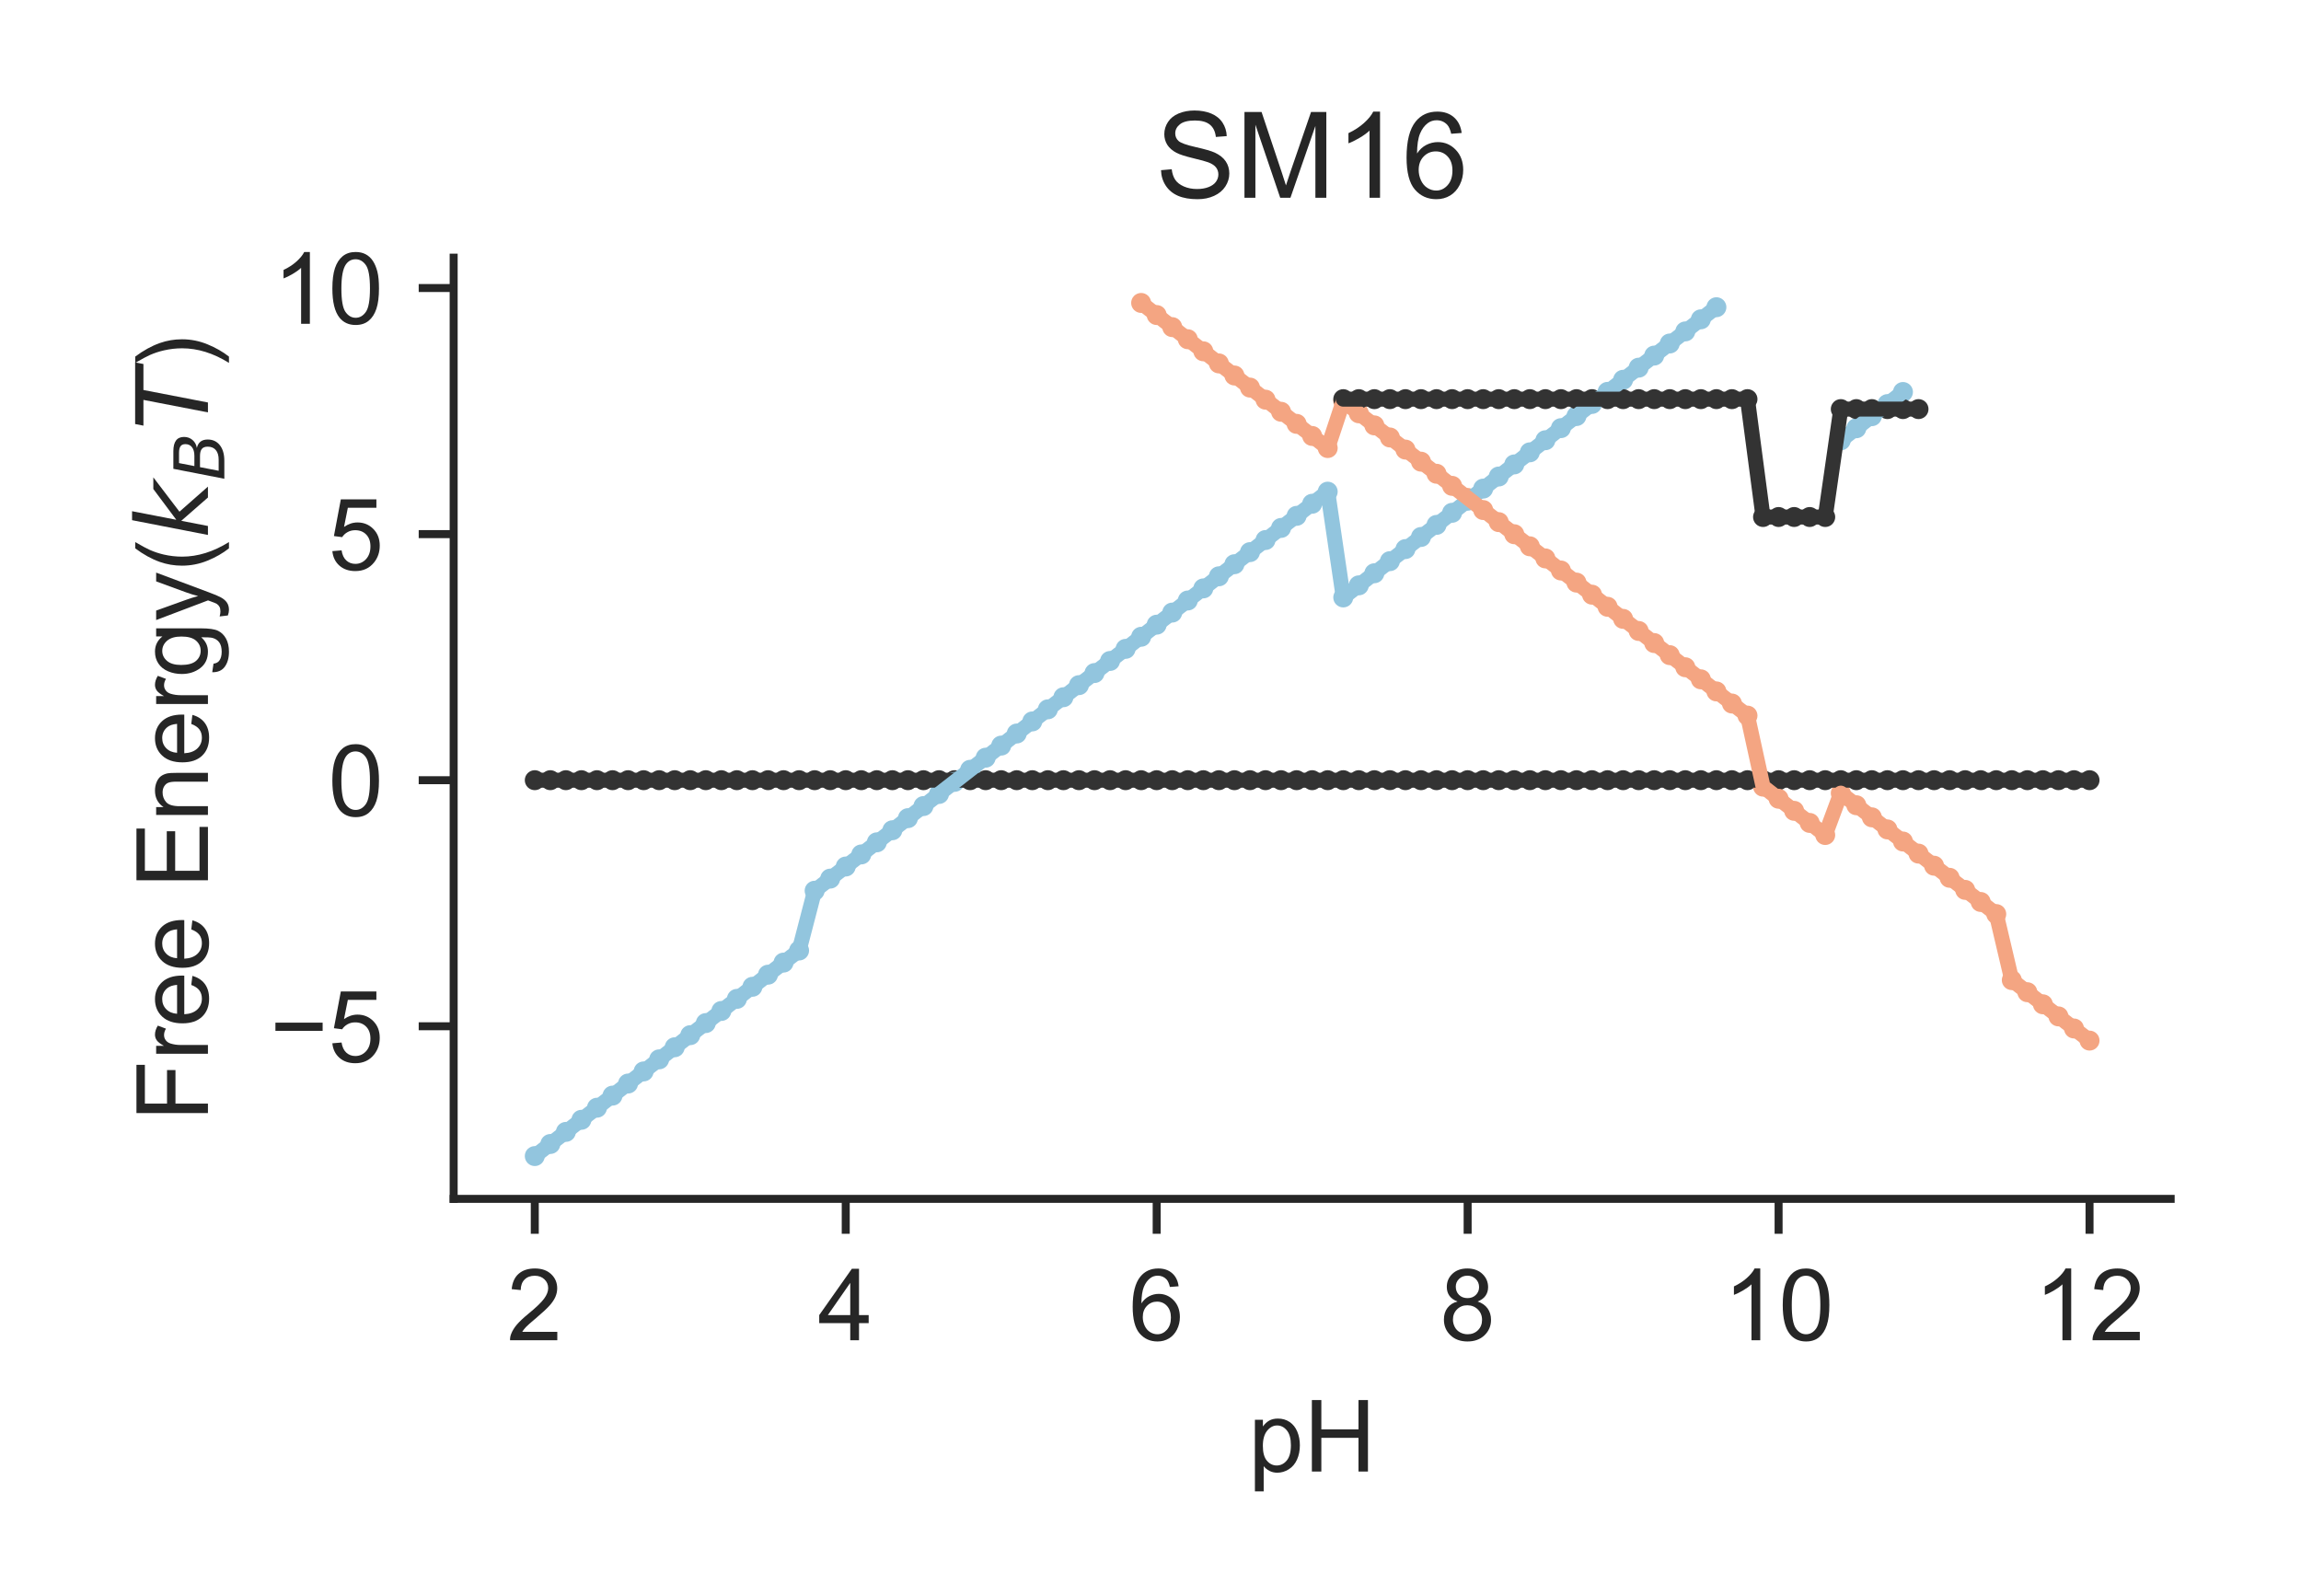 <?xml version="1.0" encoding="utf-8" standalone="no"?>
<!DOCTYPE svg PUBLIC "-//W3C//DTD SVG 1.1//EN"
  "http://www.w3.org/Graphics/SVG/1.1/DTD/svg11.dtd">
<!-- Created with matplotlib (http://matplotlib.org/) -->
<svg height="159.84pt" version="1.1" viewBox="0 0 230.4 159.84" width="230.4pt" xmlns="http://www.w3.org/2000/svg" xmlns:xlink="http://www.w3.org/1999/xlink">
 <defs>
  <style type="text/css">
*{stroke-linecap:butt;stroke-linejoin:round;}
  </style>
 </defs>
 <g id="figure_1">
  <g id="patch_1">
   <path d="M 0 159.84 
L 230.4 159.84 
L 230.4 0 
L 0 0 
z
" style="fill:#ffffff;"/>
  </g>
  <g id="axes_1">
   <g id="patch_2">
    <path d="M 45.425 120.04 
L 217.35 120.04 
L 217.35 25.8 
L 45.425 25.8 
z
" style="fill:#ffffff;"/>
   </g>
   <g id="matplotlib.axis_1">
    <g id="xtick_1">
     <g id="line2d_1">
      <defs>
       <path d="M 0 0 
L 0 3.5 
" id="mb62f8318af" style="stroke:#262626;stroke-width:0.8;"/>
      </defs>
      <g>
       <use style="fill:#262626;stroke:#262626;stroke-width:0.8;" x="53.548" xlink:href="#mb62f8318af" y="120.04"/>
      </g>
     </g>
     <g id="text_1">
      <!-- 2 -->
      <defs>
       <path d="M 50.344 8.453 
L 50.344 0 
L 3.031 0 
Q 2.938 3.172 4.047 6.109 
Q 5.859 10.938 9.828 15.625 
Q 13.812 20.312 21.344 26.469 
Q 33.016 36.031 37.109 41.625 
Q 41.219 47.219 41.219 52.203 
Q 41.219 57.422 37.469 61 
Q 33.734 64.594 27.734 64.594 
Q 21.391 64.594 17.578 60.781 
Q 13.766 56.984 13.719 50.25 
L 4.688 51.172 
Q 5.609 61.281 11.656 66.578 
Q 17.719 71.875 27.938 71.875 
Q 38.234 71.875 44.234 66.156 
Q 50.25 60.453 50.25 52 
Q 50.25 47.703 48.484 43.547 
Q 46.734 39.406 42.656 34.812 
Q 38.578 30.219 29.109 22.219 
Q 21.188 15.578 18.938 13.203 
Q 16.703 10.844 15.234 8.453 
z
" id="ArialMT-32"/>
      </defs>
      <g style="fill:#262626;" transform="translate(50.768 134.198)scale(0.1 -0.1)">
       <use xlink:href="#ArialMT-32"/>
      </g>
     </g>
    </g>
    <g id="xtick_2">
     <g id="line2d_2">
      <g>
       <use style="fill:#262626;stroke:#262626;stroke-width:0.8;" x="84.684" xlink:href="#mb62f8318af" y="120.04"/>
      </g>
     </g>
     <g id="text_2">
      <!-- 4 -->
      <defs>
       <path d="M 32.328 0 
L 32.328 17.141 
L 1.266 17.141 
L 1.266 25.203 
L 33.938 71.578 
L 41.109 71.578 
L 41.109 25.203 
L 50.781 25.203 
L 50.781 17.141 
L 41.109 17.141 
L 41.109 0 
z
M 32.328 25.203 
L 32.328 57.469 
L 9.906 25.203 
z
" id="ArialMT-34"/>
      </defs>
      <g style="fill:#262626;" transform="translate(81.903 134.198)scale(0.1 -0.1)">
       <use xlink:href="#ArialMT-34"/>
      </g>
     </g>
    </g>
    <g id="xtick_3">
     <g id="line2d_3">
      <g>
       <use style="fill:#262626;stroke:#262626;stroke-width:0.8;" x="115.819" xlink:href="#mb62f8318af" y="120.04"/>
      </g>
     </g>
     <g id="text_3">
      <!-- 6 -->
      <defs>
       <path d="M 49.75 54.047 
L 41.016 53.375 
Q 39.844 58.547 37.703 60.891 
Q 34.125 64.656 28.906 64.656 
Q 24.703 64.656 21.531 62.312 
Q 17.391 59.281 14.984 53.469 
Q 12.594 47.656 12.5 36.922 
Q 15.672 41.75 20.266 44.094 
Q 24.859 46.438 29.891 46.438 
Q 38.672 46.438 44.844 39.969 
Q 51.031 33.5 51.031 23.25 
Q 51.031 16.5 48.125 10.719 
Q 45.219 4.938 40.141 1.859 
Q 35.062 -1.219 28.609 -1.219 
Q 17.625 -1.219 10.688 6.859 
Q 3.766 14.938 3.766 33.5 
Q 3.766 54.25 11.422 63.672 
Q 18.109 71.875 29.438 71.875 
Q 37.891 71.875 43.281 67.141 
Q 48.688 62.406 49.75 54.047 
z
M 13.875 23.188 
Q 13.875 18.656 15.797 14.5 
Q 17.719 10.359 21.188 8.172 
Q 24.656 6 28.469 6 
Q 34.031 6 38.031 10.484 
Q 42.047 14.984 42.047 22.703 
Q 42.047 30.125 38.078 34.391 
Q 34.125 38.672 28.125 38.672 
Q 22.172 38.672 18.016 34.391 
Q 13.875 30.125 13.875 23.188 
z
" id="ArialMT-36"/>
      </defs>
      <g style="fill:#262626;" transform="translate(113.039 134.198)scale(0.1 -0.1)">
       <use xlink:href="#ArialMT-36"/>
      </g>
     </g>
    </g>
    <g id="xtick_4">
     <g id="line2d_4">
      <g>
       <use style="fill:#262626;stroke:#262626;stroke-width:0.8;" x="146.955" xlink:href="#mb62f8318af" y="120.04"/>
      </g>
     </g>
     <g id="text_4">
      <!-- 8 -->
      <defs>
       <path d="M 17.672 38.812 
Q 12.203 40.828 9.562 44.531 
Q 6.938 48.25 6.938 53.422 
Q 6.938 61.234 12.547 66.547 
Q 18.172 71.875 27.484 71.875 
Q 36.859 71.875 42.578 66.422 
Q 48.297 60.984 48.297 53.172 
Q 48.297 48.188 45.672 44.5 
Q 43.062 40.828 37.75 38.812 
Q 44.344 36.672 47.781 31.875 
Q 51.219 27.094 51.219 20.453 
Q 51.219 11.281 44.719 5.031 
Q 38.234 -1.219 27.641 -1.219 
Q 17.047 -1.219 10.547 5.047 
Q 4.047 11.328 4.047 20.703 
Q 4.047 27.688 7.594 32.391 
Q 11.141 37.109 17.672 38.812 
z
M 15.922 53.719 
Q 15.922 48.641 19.188 45.406 
Q 22.469 42.188 27.688 42.188 
Q 32.766 42.188 36.016 45.375 
Q 39.266 48.578 39.266 53.219 
Q 39.266 58.062 35.906 61.359 
Q 32.562 64.656 27.594 64.656 
Q 22.562 64.656 19.234 61.422 
Q 15.922 58.203 15.922 53.719 
z
M 13.094 20.656 
Q 13.094 16.891 14.875 13.375 
Q 16.656 9.859 20.172 7.922 
Q 23.688 6 27.734 6 
Q 34.031 6 38.125 10.047 
Q 42.234 14.109 42.234 20.359 
Q 42.234 26.703 38.016 30.859 
Q 33.797 35.016 27.438 35.016 
Q 21.234 35.016 17.156 30.906 
Q 13.094 26.812 13.094 20.656 
z
" id="ArialMT-38"/>
      </defs>
      <g style="fill:#262626;" transform="translate(144.175 134.198)scale(0.1 -0.1)">
       <use xlink:href="#ArialMT-38"/>
      </g>
     </g>
    </g>
    <g id="xtick_5">
     <g id="line2d_5">
      <g>
       <use style="fill:#262626;stroke:#262626;stroke-width:0.8;" x="178.091" xlink:href="#mb62f8318af" y="120.04"/>
      </g>
     </g>
     <g id="text_5">
      <!-- 10 -->
      <defs>
       <path d="M 37.25 0 
L 28.469 0 
L 28.469 56 
Q 25.297 52.984 20.141 49.953 
Q 14.984 46.922 10.891 45.406 
L 10.891 53.906 
Q 18.266 57.375 23.781 62.297 
Q 29.297 67.234 31.594 71.875 
L 37.25 71.875 
z
" id="ArialMT-31"/>
       <path d="M 4.156 35.297 
Q 4.156 48 6.766 55.734 
Q 9.375 63.484 14.516 67.672 
Q 19.672 71.875 27.484 71.875 
Q 33.25 71.875 37.594 69.547 
Q 41.938 67.234 44.766 62.859 
Q 47.609 58.5 49.219 52.219 
Q 50.828 45.953 50.828 35.297 
Q 50.828 22.703 48.234 14.969 
Q 45.656 7.234 40.5 3 
Q 35.359 -1.219 27.484 -1.219 
Q 17.141 -1.219 11.234 6.203 
Q 4.156 15.141 4.156 35.297 
z
M 13.188 35.297 
Q 13.188 17.672 17.312 11.828 
Q 21.438 6 27.484 6 
Q 33.547 6 37.672 11.859 
Q 41.797 17.719 41.797 35.297 
Q 41.797 52.984 37.672 58.781 
Q 33.547 64.594 27.391 64.594 
Q 21.344 64.594 17.719 59.469 
Q 13.188 52.938 13.188 35.297 
z
" id="ArialMT-30"/>
      </defs>
      <g style="fill:#262626;" transform="translate(172.53 134.198)scale(0.1 -0.1)">
       <use xlink:href="#ArialMT-31"/>
       <use x="55.615" xlink:href="#ArialMT-30"/>
      </g>
     </g>
    </g>
    <g id="xtick_6">
     <g id="line2d_6">
      <g>
       <use style="fill:#262626;stroke:#262626;stroke-width:0.8;" x="209.226" xlink:href="#mb62f8318af" y="120.04"/>
      </g>
     </g>
     <g id="text_6">
      <!-- 12 -->
      <g style="fill:#262626;" transform="translate(203.665 134.198)scale(0.1 -0.1)">
       <use xlink:href="#ArialMT-31"/>
       <use x="55.615" xlink:href="#ArialMT-32"/>
      </g>
     </g>
    </g>
    <g id="text_7">
     <!-- pH -->
     <defs>
      <path d="M 6.594 -19.875 
L 6.594 51.859 
L 14.594 51.859 
L 14.594 45.125 
Q 17.438 49.078 21 51.047 
Q 24.562 53.031 29.641 53.031 
Q 36.281 53.031 41.359 49.609 
Q 46.438 46.188 49.016 39.953 
Q 51.609 33.734 51.609 26.312 
Q 51.609 18.359 48.75 11.984 
Q 45.906 5.609 40.453 2.219 
Q 35.016 -1.172 29 -1.172 
Q 24.609 -1.172 21.109 0.688 
Q 17.625 2.547 15.375 5.375 
L 15.375 -19.875 
z
M 14.547 25.641 
Q 14.547 15.625 18.594 10.844 
Q 22.656 6.062 28.422 6.062 
Q 34.281 6.062 38.453 11.016 
Q 42.625 15.969 42.625 26.375 
Q 42.625 36.281 38.547 41.203 
Q 34.469 46.141 28.812 46.141 
Q 23.188 46.141 18.859 40.891 
Q 14.547 35.641 14.547 25.641 
z
" id="ArialMT-70"/>
      <path d="M 8.016 0 
L 8.016 71.578 
L 17.484 71.578 
L 17.484 42.188 
L 54.688 42.188 
L 54.688 71.578 
L 64.156 71.578 
L 64.156 0 
L 54.688 0 
L 54.688 33.734 
L 17.484 33.734 
L 17.484 0 
z
" id="ArialMT-48"/>
     </defs>
     <g style="fill:#262626;" transform="translate(124.996 147.343)scale(0.1 -0.1)">
      <use xlink:href="#ArialMT-70"/>
      <use x="55.615" xlink:href="#ArialMT-48"/>
     </g>
    </g>
   </g>
   <g id="matplotlib.axis_2">
    <g id="ytick_1">
     <g id="line2d_7">
      <defs>
       <path d="M 0 0 
L -3.5 0 
" id="m54030d01db" style="stroke:#262626;stroke-width:0.8;"/>
      </defs>
      <g>
       <use style="fill:#262626;stroke:#262626;stroke-width:0.8;" x="45.425" xlink:href="#m54030d01db" y="102.759"/>
      </g>
     </g>
     <g id="text_8">
      <!-- −5 -->
      <defs>
       <path d="M 52.828 31.203 
L 5.562 31.203 
L 5.562 39.406 
L 52.828 39.406 
z
" id="ArialMT-2212"/>
       <path d="M 4.156 18.75 
L 13.375 19.531 
Q 14.406 12.797 18.141 9.391 
Q 21.875 6 27.156 6 
Q 33.5 6 37.891 10.781 
Q 42.281 15.578 42.281 23.484 
Q 42.281 31 38.062 35.344 
Q 33.844 39.703 27 39.703 
Q 22.75 39.703 19.328 37.766 
Q 15.922 35.844 13.969 32.766 
L 5.719 33.844 
L 12.641 70.609 
L 48.25 70.609 
L 48.25 62.203 
L 19.672 62.203 
L 15.828 42.969 
Q 22.266 47.469 29.344 47.469 
Q 38.719 47.469 45.156 40.969 
Q 51.609 34.469 51.609 24.266 
Q 51.609 14.547 45.953 7.469 
Q 39.062 -1.219 27.156 -1.219 
Q 17.391 -1.219 11.203 4.25 
Q 5.031 9.719 4.156 18.75 
z
" id="ArialMT-35"/>
      </defs>
      <g style="fill:#262626;" transform="translate(27.023 106.338)scale(0.1 -0.1)">
       <use xlink:href="#ArialMT-2212"/>
       <use x="58.398" xlink:href="#ArialMT-35"/>
      </g>
     </g>
    </g>
    <g id="ytick_2">
     <g id="line2d_8">
      <g>
       <use style="fill:#262626;stroke:#262626;stroke-width:0.8;" x="45.425" xlink:href="#m54030d01db" y="78.119"/>
      </g>
     </g>
     <g id="text_9">
      <!-- 0 -->
      <g style="fill:#262626;" transform="translate(32.864 81.698)scale(0.1 -0.1)">
       <use xlink:href="#ArialMT-30"/>
      </g>
     </g>
    </g>
    <g id="ytick_3">
     <g id="line2d_9">
      <g>
       <use style="fill:#262626;stroke:#262626;stroke-width:0.8;" x="45.425" xlink:href="#m54030d01db" y="53.48"/>
      </g>
     </g>
     <g id="text_10">
      <!-- 5 -->
      <g style="fill:#262626;" transform="translate(32.864 57.059)scale(0.1 -0.1)">
       <use xlink:href="#ArialMT-35"/>
      </g>
     </g>
    </g>
    <g id="ytick_4">
     <g id="line2d_10">
      <g>
       <use style="fill:#262626;stroke:#262626;stroke-width:0.8;" x="45.425" xlink:href="#m54030d01db" y="28.84"/>
      </g>
     </g>
     <g id="text_11">
      <!-- 10 -->
      <g style="fill:#262626;" transform="translate(27.303 32.419)scale(0.1 -0.1)">
       <use xlink:href="#ArialMT-31"/>
       <use x="55.615" xlink:href="#ArialMT-30"/>
      </g>
     </g>
    </g>
    <g id="text_12">
     <!-- Free Energy($k_BT$) -->
     <defs>
      <path d="M 8.203 0 
L 8.203 71.578 
L 56.5 71.578 
L 56.5 63.141 
L 17.672 63.141 
L 17.672 40.969 
L 51.266 40.969 
L 51.266 32.516 
L 17.672 32.516 
L 17.672 0 
z
" id="ArialMT-46"/>
      <path d="M 6.5 0 
L 6.5 51.859 
L 14.406 51.859 
L 14.406 44 
Q 17.438 49.516 20 51.266 
Q 22.562 53.031 25.641 53.031 
Q 30.078 53.031 34.672 50.203 
L 31.641 42.047 
Q 28.422 43.953 25.203 43.953 
Q 22.312 43.953 20.016 42.219 
Q 17.719 40.484 16.75 37.406 
Q 15.281 32.719 15.281 27.156 
L 15.281 0 
z
" id="ArialMT-72"/>
      <path d="M 42.094 16.703 
L 51.172 15.578 
Q 49.031 7.625 43.219 3.219 
Q 37.406 -1.172 28.375 -1.172 
Q 17 -1.172 10.328 5.828 
Q 3.656 12.844 3.656 25.484 
Q 3.656 38.578 10.391 45.797 
Q 17.141 53.031 27.875 53.031 
Q 38.281 53.031 44.875 45.953 
Q 51.469 38.875 51.469 26.031 
Q 51.469 25.25 51.422 23.688 
L 12.75 23.688 
Q 13.234 15.141 17.578 10.594 
Q 21.922 6.062 28.422 6.062 
Q 33.25 6.062 36.672 8.594 
Q 40.094 11.141 42.094 16.703 
z
M 13.234 30.906 
L 42.188 30.906 
Q 41.609 37.453 38.875 40.719 
Q 34.672 45.797 27.984 45.797 
Q 21.922 45.797 17.797 41.75 
Q 13.672 37.703 13.234 30.906 
z
" id="ArialMT-65"/>
      <path id="ArialMT-20"/>
      <path d="M 7.906 0 
L 7.906 71.578 
L 59.672 71.578 
L 59.672 63.141 
L 17.391 63.141 
L 17.391 41.219 
L 56.984 41.219 
L 56.984 32.812 
L 17.391 32.812 
L 17.391 8.453 
L 61.328 8.453 
L 61.328 0 
z
" id="ArialMT-45"/>
      <path d="M 6.594 0 
L 6.594 51.859 
L 14.5 51.859 
L 14.5 44.484 
Q 20.219 53.031 31 53.031 
Q 35.688 53.031 39.625 51.344 
Q 43.562 49.656 45.516 46.922 
Q 47.469 44.188 48.25 40.438 
Q 48.734 37.984 48.734 31.891 
L 48.734 0 
L 39.938 0 
L 39.938 31.547 
Q 39.938 36.922 38.906 39.578 
Q 37.891 42.234 35.281 43.812 
Q 32.672 45.406 29.156 45.406 
Q 23.531 45.406 19.453 41.844 
Q 15.375 38.281 15.375 28.328 
L 15.375 0 
z
" id="ArialMT-6e"/>
      <path d="M 4.984 -4.297 
L 13.531 -5.562 
Q 14.062 -9.516 16.5 -11.328 
Q 19.781 -13.766 25.438 -13.766 
Q 31.547 -13.766 34.859 -11.328 
Q 38.188 -8.891 39.359 -4.5 
Q 40.047 -1.812 39.984 6.781 
Q 34.234 0 25.641 0 
Q 14.938 0 9.078 7.719 
Q 3.219 15.438 3.219 26.219 
Q 3.219 33.641 5.906 39.906 
Q 8.594 46.188 13.688 49.609 
Q 18.797 53.031 25.688 53.031 
Q 34.859 53.031 40.828 45.609 
L 40.828 51.859 
L 48.922 51.859 
L 48.922 7.031 
Q 48.922 -5.078 46.453 -10.125 
Q 44 -15.188 38.641 -18.109 
Q 33.297 -21.047 25.484 -21.047 
Q 16.219 -21.047 10.5 -16.875 
Q 4.781 -12.703 4.984 -4.297 
z
M 12.25 26.859 
Q 12.25 16.656 16.297 11.969 
Q 20.359 7.281 26.469 7.281 
Q 32.516 7.281 36.609 11.938 
Q 40.719 16.609 40.719 26.562 
Q 40.719 36.078 36.5 40.906 
Q 32.281 45.75 26.312 45.75 
Q 20.453 45.75 16.344 40.984 
Q 12.25 36.234 12.25 26.859 
z
" id="ArialMT-67"/>
      <path d="M 6.203 -19.969 
L 5.219 -11.719 
Q 8.109 -12.5 10.25 -12.5 
Q 13.188 -12.5 14.938 -11.516 
Q 16.703 -10.547 17.828 -8.797 
Q 18.656 -7.469 20.516 -2.25 
Q 20.75 -1.516 21.297 -0.094 
L 1.609 51.859 
L 11.078 51.859 
L 21.875 21.828 
Q 23.969 16.109 25.641 9.812 
Q 27.156 15.875 29.25 21.625 
L 40.328 51.859 
L 49.125 51.859 
L 29.391 -0.875 
Q 26.219 -9.422 24.469 -12.641 
Q 22.125 -17 19.094 -19.016 
Q 16.062 -21.047 11.859 -21.047 
Q 9.328 -21.047 6.203 -19.969 
z
" id="ArialMT-79"/>
      <path d="M 23.391 -21.047 
Q 16.109 -11.859 11.078 0.438 
Q 6.062 12.75 6.062 25.922 
Q 6.062 37.547 9.812 48.188 
Q 14.203 60.547 23.391 72.797 
L 29.688 72.797 
Q 23.781 62.641 21.875 58.297 
Q 18.891 51.562 17.188 44.234 
Q 15.094 35.109 15.094 25.875 
Q 15.094 2.391 29.688 -21.047 
z
" id="ArialMT-28"/>
      <path d="M 18.312 75.984 
L 27.297 75.984 
L 18.703 31.688 
L 49.516 54.688 
L 61.188 54.688 
L 26.812 28.516 
L 51.906 0 
L 41.016 0 
L 17.672 26.703 
L 12.5 0 
L 3.516 0 
z
" id="DejaVuSans-Oblique-6b"/>
      <path d="M 16.891 72.906 
L 42.094 72.906 
Q 52.344 72.906 57.422 69.094 
Q 62.5 65.281 62.5 57.625 
Q 62.5 50.594 58.125 45.484 
Q 53.766 40.375 46.688 39.312 
Q 52.734 37.938 55.766 34.078 
Q 58.797 30.219 58.797 23.781 
Q 58.797 12.797 50.656 6.391 
Q 42.531 0 28.422 0 
L 2.688 0 
z
M 19.281 34.812 
L 14.109 8.109 
L 29.984 8.109 
Q 38.922 8.109 43.75 12.203 
Q 48.578 16.312 48.578 23.781 
Q 48.578 29.547 45.375 32.172 
Q 42.188 34.812 35.109 34.812 
z
M 25.094 64.797 
L 20.797 42.828 
L 35.5 42.828 
Q 43.359 42.828 47.781 46.234 
Q 52.203 49.656 52.203 55.719 
Q 52.203 60.453 49.219 62.625 
Q 46.234 64.797 39.703 64.797 
z
" id="DejaVuSans-Oblique-42"/>
      <path d="M 5.906 72.906 
L 67.578 72.906 
L 66.016 64.594 
L 39.984 64.594 
L 27.484 0 
L 17.578 0 
L 30.078 64.594 
L 4.297 64.594 
z
" id="DejaVuSans-Oblique-54"/>
      <path d="M 12.359 -21.047 
L 6.062 -21.047 
Q 20.656 2.391 20.656 25.875 
Q 20.656 35.062 18.562 44.094 
Q 16.891 51.422 13.922 58.156 
Q 12.016 62.547 6.062 72.797 
L 12.359 72.797 
Q 21.531 60.547 25.922 48.188 
Q 29.688 37.547 29.688 25.922 
Q 29.688 12.75 24.625 0.438 
Q 19.578 -11.859 12.359 -21.047 
z
" id="ArialMT-29"/>
     </defs>
     <g style="fill:#262626;" transform="translate(20.823 112.27)rotate(-90)scale(0.1 -0.1)">
      <use transform="translate(0 0.016)" xlink:href="#ArialMT-46"/>
      <use transform="translate(61.084 0.016)" xlink:href="#ArialMT-72"/>
      <use transform="translate(94.385 0.016)" xlink:href="#ArialMT-65"/>
      <use transform="translate(150 0.016)" xlink:href="#ArialMT-65"/>
      <use transform="translate(205.615 0.016)" xlink:href="#ArialMT-20"/>
      <use transform="translate(233.398 0.016)" xlink:href="#ArialMT-45"/>
      <use transform="translate(300.098 0.016)" xlink:href="#ArialMT-6e"/>
      <use transform="translate(355.713 0.016)" xlink:href="#ArialMT-65"/>
      <use transform="translate(411.328 0.016)" xlink:href="#ArialMT-72"/>
      <use transform="translate(444.629 0.016)" xlink:href="#ArialMT-67"/>
      <use transform="translate(500.244 0.016)" xlink:href="#ArialMT-79"/>
      <use transform="translate(550.244 0.016)" xlink:href="#ArialMT-28"/>
      <use transform="translate(583.545 0.016)" xlink:href="#DejaVuSans-Oblique-6b"/>
      <use transform="translate(641.455 -16.391)scale(0.7)" xlink:href="#DejaVuSans-Oblique-42"/>
      <use transform="translate(692.212 0.016)" xlink:href="#DejaVuSans-Oblique-54"/>
      <use transform="translate(753.296 0.016)" xlink:href="#ArialMT-29"/>
     </g>
    </g>
   </g>
   <g id="PathCollection_1">
    <defs>
     <path d="M 0 0.5 
C 0.133 0.5 0.26 0.447 0.354 0.354 
C 0.447 0.26 0.5 0.133 0.5 0 
C 0.5 -0.133 0.447 -0.26 0.354 -0.354 
C 0.26 -0.447 0.133 -0.5 0 -0.5 
C -0.133 -0.5 -0.26 -0.447 -0.354 -0.354 
C -0.447 -0.26 -0.5 -0.133 -0.5 0 
C -0.5 0.133 -0.447 0.26 -0.354 0.354 
C -0.26 0.447 -0.133 0.5 0 0.5 
z
" id="m2c9331e96d" style="stroke:#333333;"/>
    </defs>
    <g clip-path="url(#pcb2294ed2f)">
     <use style="fill:#333333;stroke:#333333;" x="53.548" xlink:href="#m2c9331e96d" y="78.119"/>
     <use style="fill:#333333;stroke:#333333;" x="55.105" xlink:href="#m2c9331e96d" y="78.119"/>
     <use style="fill:#333333;stroke:#333333;" x="56.662" xlink:href="#m2c9331e96d" y="78.119"/>
     <use style="fill:#333333;stroke:#333333;" x="58.218" xlink:href="#m2c9331e96d" y="78.119"/>
     <use style="fill:#333333;stroke:#333333;" x="59.775" xlink:href="#m2c9331e96d" y="78.119"/>
     <use style="fill:#333333;stroke:#333333;" x="61.332" xlink:href="#m2c9331e96d" y="78.119"/>
     <use style="fill:#333333;stroke:#333333;" x="62.889" xlink:href="#m2c9331e96d" y="78.119"/>
     <use style="fill:#333333;stroke:#333333;" x="64.446" xlink:href="#m2c9331e96d" y="78.119"/>
     <use style="fill:#333333;stroke:#333333;" x="66.002" xlink:href="#m2c9331e96d" y="78.119"/>
     <use style="fill:#333333;stroke:#333333;" x="67.559" xlink:href="#m2c9331e96d" y="78.119"/>
     <use style="fill:#333333;stroke:#333333;" x="69.116" xlink:href="#m2c9331e96d" y="78.119"/>
     <use style="fill:#333333;stroke:#333333;" x="70.673" xlink:href="#m2c9331e96d" y="78.119"/>
     <use style="fill:#333333;stroke:#333333;" x="72.23" xlink:href="#m2c9331e96d" y="78.119"/>
     <use style="fill:#333333;stroke:#333333;" x="73.786" xlink:href="#m2c9331e96d" y="78.119"/>
     <use style="fill:#333333;stroke:#333333;" x="75.343" xlink:href="#m2c9331e96d" y="78.119"/>
     <use style="fill:#333333;stroke:#333333;" x="76.9" xlink:href="#m2c9331e96d" y="78.119"/>
     <use style="fill:#333333;stroke:#333333;" x="78.457" xlink:href="#m2c9331e96d" y="78.119"/>
     <use style="fill:#333333;stroke:#333333;" x="80.013" xlink:href="#m2c9331e96d" y="78.119"/>
     <use style="fill:#333333;stroke:#333333;" x="81.57" xlink:href="#m2c9331e96d" y="78.119"/>
     <use style="fill:#333333;stroke:#333333;" x="83.127" xlink:href="#m2c9331e96d" y="78.119"/>
     <use style="fill:#333333;stroke:#333333;" x="84.684" xlink:href="#m2c9331e96d" y="78.119"/>
     <use style="fill:#333333;stroke:#333333;" x="86.241" xlink:href="#m2c9331e96d" y="78.119"/>
     <use style="fill:#333333;stroke:#333333;" x="87.797" xlink:href="#m2c9331e96d" y="78.119"/>
     <use style="fill:#333333;stroke:#333333;" x="89.354" xlink:href="#m2c9331e96d" y="78.119"/>
     <use style="fill:#333333;stroke:#333333;" x="90.911" xlink:href="#m2c9331e96d" y="78.119"/>
     <use style="fill:#333333;stroke:#333333;" x="92.468" xlink:href="#m2c9331e96d" y="78.119"/>
     <use style="fill:#333333;stroke:#333333;" x="94.024" xlink:href="#m2c9331e96d" y="78.119"/>
     <use style="fill:#333333;stroke:#333333;" x="95.581" xlink:href="#m2c9331e96d" y="78.119"/>
     <use style="fill:#333333;stroke:#333333;" x="97.138" xlink:href="#m2c9331e96d" y="78.119"/>
     <use style="fill:#333333;stroke:#333333;" x="98.695" xlink:href="#m2c9331e96d" y="78.119"/>
     <use style="fill:#333333;stroke:#333333;" x="100.252" xlink:href="#m2c9331e96d" y="78.119"/>
     <use style="fill:#333333;stroke:#333333;" x="101.808" xlink:href="#m2c9331e96d" y="78.119"/>
     <use style="fill:#333333;stroke:#333333;" x="103.365" xlink:href="#m2c9331e96d" y="78.119"/>
     <use style="fill:#333333;stroke:#333333;" x="104.922" xlink:href="#m2c9331e96d" y="78.119"/>
     <use style="fill:#333333;stroke:#333333;" x="106.479" xlink:href="#m2c9331e96d" y="78.119"/>
     <use style="fill:#333333;stroke:#333333;" x="108.035" xlink:href="#m2c9331e96d" y="78.119"/>
     <use style="fill:#333333;stroke:#333333;" x="109.592" xlink:href="#m2c9331e96d" y="78.119"/>
     <use style="fill:#333333;stroke:#333333;" x="111.149" xlink:href="#m2c9331e96d" y="78.119"/>
     <use style="fill:#333333;stroke:#333333;" x="112.706" xlink:href="#m2c9331e96d" y="78.119"/>
     <use style="fill:#333333;stroke:#333333;" x="114.263" xlink:href="#m2c9331e96d" y="78.119"/>
     <use style="fill:#333333;stroke:#333333;" x="115.819" xlink:href="#m2c9331e96d" y="78.119"/>
     <use style="fill:#333333;stroke:#333333;" x="117.376" xlink:href="#m2c9331e96d" y="78.119"/>
     <use style="fill:#333333;stroke:#333333;" x="118.933" xlink:href="#m2c9331e96d" y="78.119"/>
     <use style="fill:#333333;stroke:#333333;" x="120.49" xlink:href="#m2c9331e96d" y="78.119"/>
     <use style="fill:#333333;stroke:#333333;" x="122.047" xlink:href="#m2c9331e96d" y="78.119"/>
     <use style="fill:#333333;stroke:#333333;" x="123.603" xlink:href="#m2c9331e96d" y="78.119"/>
     <use style="fill:#333333;stroke:#333333;" x="125.16" xlink:href="#m2c9331e96d" y="78.119"/>
     <use style="fill:#333333;stroke:#333333;" x="126.717" xlink:href="#m2c9331e96d" y="78.119"/>
     <use style="fill:#333333;stroke:#333333;" x="128.274" xlink:href="#m2c9331e96d" y="78.119"/>
     <use style="fill:#333333;stroke:#333333;" x="129.83" xlink:href="#m2c9331e96d" y="78.119"/>
     <use style="fill:#333333;stroke:#333333;" x="131.387" xlink:href="#m2c9331e96d" y="78.119"/>
     <use style="fill:#333333;stroke:#333333;" x="132.944" xlink:href="#m2c9331e96d" y="78.119"/>
     <use style="fill:#333333;stroke:#333333;" x="134.501" xlink:href="#m2c9331e96d" y="78.119"/>
     <use style="fill:#333333;stroke:#333333;" x="136.058" xlink:href="#m2c9331e96d" y="78.119"/>
     <use style="fill:#333333;stroke:#333333;" x="137.614" xlink:href="#m2c9331e96d" y="78.119"/>
     <use style="fill:#333333;stroke:#333333;" x="139.171" xlink:href="#m2c9331e96d" y="78.119"/>
     <use style="fill:#333333;stroke:#333333;" x="140.728" xlink:href="#m2c9331e96d" y="78.119"/>
     <use style="fill:#333333;stroke:#333333;" x="142.285" xlink:href="#m2c9331e96d" y="78.119"/>
     <use style="fill:#333333;stroke:#333333;" x="143.841" xlink:href="#m2c9331e96d" y="78.119"/>
     <use style="fill:#333333;stroke:#333333;" x="145.398" xlink:href="#m2c9331e96d" y="78.119"/>
     <use style="fill:#333333;stroke:#333333;" x="146.955" xlink:href="#m2c9331e96d" y="78.119"/>
     <use style="fill:#333333;stroke:#333333;" x="148.512" xlink:href="#m2c9331e96d" y="78.119"/>
     <use style="fill:#333333;stroke:#333333;" x="150.069" xlink:href="#m2c9331e96d" y="78.119"/>
     <use style="fill:#333333;stroke:#333333;" x="151.625" xlink:href="#m2c9331e96d" y="78.119"/>
     <use style="fill:#333333;stroke:#333333;" x="153.182" xlink:href="#m2c9331e96d" y="78.119"/>
     <use style="fill:#333333;stroke:#333333;" x="154.739" xlink:href="#m2c9331e96d" y="78.119"/>
     <use style="fill:#333333;stroke:#333333;" x="156.296" xlink:href="#m2c9331e96d" y="78.119"/>
     <use style="fill:#333333;stroke:#333333;" x="157.853" xlink:href="#m2c9331e96d" y="78.119"/>
     <use style="fill:#333333;stroke:#333333;" x="159.409" xlink:href="#m2c9331e96d" y="78.119"/>
     <use style="fill:#333333;stroke:#333333;" x="160.966" xlink:href="#m2c9331e96d" y="78.119"/>
     <use style="fill:#333333;stroke:#333333;" x="162.523" xlink:href="#m2c9331e96d" y="78.119"/>
     <use style="fill:#333333;stroke:#333333;" x="164.08" xlink:href="#m2c9331e96d" y="78.119"/>
     <use style="fill:#333333;stroke:#333333;" x="165.636" xlink:href="#m2c9331e96d" y="78.119"/>
     <use style="fill:#333333;stroke:#333333;" x="167.193" xlink:href="#m2c9331e96d" y="78.119"/>
     <use style="fill:#333333;stroke:#333333;" x="168.75" xlink:href="#m2c9331e96d" y="78.119"/>
     <use style="fill:#333333;stroke:#333333;" x="170.307" xlink:href="#m2c9331e96d" y="78.119"/>
     <use style="fill:#333333;stroke:#333333;" x="171.864" xlink:href="#m2c9331e96d" y="78.119"/>
     <use style="fill:#333333;stroke:#333333;" x="173.42" xlink:href="#m2c9331e96d" y="78.119"/>
     <use style="fill:#333333;stroke:#333333;" x="174.977" xlink:href="#m2c9331e96d" y="78.119"/>
     <use style="fill:#333333;stroke:#333333;" x="176.534" xlink:href="#m2c9331e96d" y="78.119"/>
     <use style="fill:#333333;stroke:#333333;" x="178.091" xlink:href="#m2c9331e96d" y="78.119"/>
     <use style="fill:#333333;stroke:#333333;" x="179.647" xlink:href="#m2c9331e96d" y="78.119"/>
     <use style="fill:#333333;stroke:#333333;" x="181.204" xlink:href="#m2c9331e96d" y="78.119"/>
     <use style="fill:#333333;stroke:#333333;" x="182.761" xlink:href="#m2c9331e96d" y="78.119"/>
     <use style="fill:#333333;stroke:#333333;" x="184.318" xlink:href="#m2c9331e96d" y="78.119"/>
     <use style="fill:#333333;stroke:#333333;" x="185.875" xlink:href="#m2c9331e96d" y="78.119"/>
     <use style="fill:#333333;stroke:#333333;" x="187.431" xlink:href="#m2c9331e96d" y="78.119"/>
     <use style="fill:#333333;stroke:#333333;" x="188.988" xlink:href="#m2c9331e96d" y="78.119"/>
     <use style="fill:#333333;stroke:#333333;" x="190.545" xlink:href="#m2c9331e96d" y="78.119"/>
     <use style="fill:#333333;stroke:#333333;" x="192.102" xlink:href="#m2c9331e96d" y="78.119"/>
     <use style="fill:#333333;stroke:#333333;" x="193.658" xlink:href="#m2c9331e96d" y="78.119"/>
     <use style="fill:#333333;stroke:#333333;" x="195.215" xlink:href="#m2c9331e96d" y="78.119"/>
     <use style="fill:#333333;stroke:#333333;" x="196.772" xlink:href="#m2c9331e96d" y="78.119"/>
     <use style="fill:#333333;stroke:#333333;" x="198.329" xlink:href="#m2c9331e96d" y="78.119"/>
     <use style="fill:#333333;stroke:#333333;" x="199.886" xlink:href="#m2c9331e96d" y="78.119"/>
     <use style="fill:#333333;stroke:#333333;" x="201.442" xlink:href="#m2c9331e96d" y="78.119"/>
     <use style="fill:#333333;stroke:#333333;" x="202.999" xlink:href="#m2c9331e96d" y="78.119"/>
     <use style="fill:#333333;stroke:#333333;" x="204.556" xlink:href="#m2c9331e96d" y="78.119"/>
     <use style="fill:#333333;stroke:#333333;" x="206.113" xlink:href="#m2c9331e96d" y="78.119"/>
     <use style="fill:#333333;stroke:#333333;" x="207.67" xlink:href="#m2c9331e96d" y="78.119"/>
     <use style="fill:#333333;stroke:#333333;" x="209.226" xlink:href="#m2c9331e96d" y="78.119"/>
    </g>
   </g>
   <g id="PathCollection_2">
    <defs>
     <path d="M 0 0.5 
C 0.133 0.5 0.26 0.447 0.354 0.354 
C 0.447 0.26 0.5 0.133 0.5 0 
C 0.5 -0.133 0.447 -0.26 0.354 -0.354 
C 0.26 -0.447 0.133 -0.5 0 -0.5 
C -0.133 -0.5 -0.26 -0.447 -0.354 -0.354 
C -0.447 -0.26 -0.5 -0.133 -0.5 0 
C -0.5 0.133 -0.447 0.26 -0.354 0.354 
C -0.26 0.447 -0.133 0.5 0 0.5 
z
" id="m68e6218f9e" style="stroke:#92c5de;"/>
    </defs>
    <g clip-path="url(#pcb2294ed2f)">
     <use style="fill:#92c5de;stroke:#92c5de;" x="53.548" xlink:href="#m68e6218f9e" y="115.756"/>
     <use style="fill:#92c5de;stroke:#92c5de;" x="55.105" xlink:href="#m68e6218f9e" y="114.546"/>
     <use style="fill:#92c5de;stroke:#92c5de;" x="56.662" xlink:href="#m68e6218f9e" y="113.335"/>
     <use style="fill:#92c5de;stroke:#92c5de;" x="58.218" xlink:href="#m68e6218f9e" y="112.124"/>
     <use style="fill:#92c5de;stroke:#92c5de;" x="59.775" xlink:href="#m68e6218f9e" y="110.913"/>
     <use style="fill:#92c5de;stroke:#92c5de;" x="61.332" xlink:href="#m68e6218f9e" y="109.703"/>
     <use style="fill:#92c5de;stroke:#92c5de;" x="62.889" xlink:href="#m68e6218f9e" y="108.493"/>
     <use style="fill:#92c5de;stroke:#92c5de;" x="64.446" xlink:href="#m68e6218f9e" y="107.281"/>
     <use style="fill:#92c5de;stroke:#92c5de;" x="66.002" xlink:href="#m68e6218f9e" y="106.071"/>
     <use style="fill:#92c5de;stroke:#92c5de;" x="67.559" xlink:href="#m68e6218f9e" y="104.86"/>
     <use style="fill:#92c5de;stroke:#92c5de;" x="69.116" xlink:href="#m68e6218f9e" y="103.649"/>
     <use style="fill:#92c5de;stroke:#92c5de;" x="70.673" xlink:href="#m68e6218f9e" y="102.439"/>
     <use style="fill:#92c5de;stroke:#92c5de;" x="72.23" xlink:href="#m68e6218f9e" y="101.227"/>
     <use style="fill:#92c5de;stroke:#92c5de;" x="73.786" xlink:href="#m68e6218f9e" y="100.016"/>
     <use style="fill:#92c5de;stroke:#92c5de;" x="75.343" xlink:href="#m68e6218f9e" y="98.805"/>
     <use style="fill:#92c5de;stroke:#92c5de;" x="76.9" xlink:href="#m68e6218f9e" y="97.594"/>
     <use style="fill:#92c5de;stroke:#92c5de;" x="78.457" xlink:href="#m68e6218f9e" y="96.383"/>
     <use style="fill:#92c5de;stroke:#92c5de;" x="80.013" xlink:href="#m68e6218f9e" y="95.173"/>
     <use style="fill:#92c5de;stroke:#92c5de;" x="81.57" xlink:href="#m68e6218f9e" y="89.186"/>
     <use style="fill:#92c5de;stroke:#92c5de;" x="83.127" xlink:href="#m68e6218f9e" y="87.975"/>
     <use style="fill:#92c5de;stroke:#92c5de;" x="84.684" xlink:href="#m68e6218f9e" y="86.764"/>
     <use style="fill:#92c5de;stroke:#92c5de;" x="86.241" xlink:href="#m68e6218f9e" y="85.553"/>
     <use style="fill:#92c5de;stroke:#92c5de;" x="87.797" xlink:href="#m68e6218f9e" y="84.342"/>
     <use style="fill:#92c5de;stroke:#92c5de;" x="89.354" xlink:href="#m68e6218f9e" y="83.132"/>
     <use style="fill:#92c5de;stroke:#92c5de;" x="90.911" xlink:href="#m68e6218f9e" y="81.921"/>
     <use style="fill:#92c5de;stroke:#92c5de;" x="92.468" xlink:href="#m68e6218f9e" y="80.71"/>
     <use style="fill:#92c5de;stroke:#92c5de;" x="94.024" xlink:href="#m68e6218f9e" y="79.5"/>
     <use style="fill:#92c5de;stroke:#92c5de;" x="95.581" xlink:href="#m68e6218f9e" y="78.289"/>
     <use style="fill:#92c5de;stroke:#92c5de;" x="97.138" xlink:href="#m68e6218f9e" y="77.078"/>
     <use style="fill:#92c5de;stroke:#92c5de;" x="98.695" xlink:href="#m68e6218f9e" y="75.867"/>
     <use style="fill:#92c5de;stroke:#92c5de;" x="100.252" xlink:href="#m68e6218f9e" y="74.656"/>
     <use style="fill:#92c5de;stroke:#92c5de;" x="101.808" xlink:href="#m68e6218f9e" y="73.446"/>
     <use style="fill:#92c5de;stroke:#92c5de;" x="103.365" xlink:href="#m68e6218f9e" y="72.235"/>
     <use style="fill:#92c5de;stroke:#92c5de;" x="104.922" xlink:href="#m68e6218f9e" y="71.024"/>
     <use style="fill:#92c5de;stroke:#92c5de;" x="106.479" xlink:href="#m68e6218f9e" y="69.813"/>
     <use style="fill:#92c5de;stroke:#92c5de;" x="108.035" xlink:href="#m68e6218f9e" y="68.603"/>
     <use style="fill:#92c5de;stroke:#92c5de;" x="109.592" xlink:href="#m68e6218f9e" y="67.392"/>
     <use style="fill:#92c5de;stroke:#92c5de;" x="111.149" xlink:href="#m68e6218f9e" y="66.181"/>
     <use style="fill:#92c5de;stroke:#92c5de;" x="112.706" xlink:href="#m68e6218f9e" y="64.97"/>
     <use style="fill:#92c5de;stroke:#92c5de;" x="114.263" xlink:href="#m68e6218f9e" y="63.759"/>
     <use style="fill:#92c5de;stroke:#92c5de;" x="115.819" xlink:href="#m68e6218f9e" y="62.548"/>
     <use style="fill:#92c5de;stroke:#92c5de;" x="117.376" xlink:href="#m68e6218f9e" y="61.337"/>
     <use style="fill:#92c5de;stroke:#92c5de;" x="118.933" xlink:href="#m68e6218f9e" y="60.127"/>
     <use style="fill:#92c5de;stroke:#92c5de;" x="120.49" xlink:href="#m68e6218f9e" y="58.916"/>
     <use style="fill:#92c5de;stroke:#92c5de;" x="122.047" xlink:href="#m68e6218f9e" y="57.705"/>
     <use style="fill:#92c5de;stroke:#92c5de;" x="123.603" xlink:href="#m68e6218f9e" y="56.494"/>
     <use style="fill:#92c5de;stroke:#92c5de;" x="125.16" xlink:href="#m68e6218f9e" y="55.283"/>
     <use style="fill:#92c5de;stroke:#92c5de;" x="126.717" xlink:href="#m68e6218f9e" y="54.072"/>
     <use style="fill:#92c5de;stroke:#92c5de;" x="128.274" xlink:href="#m68e6218f9e" y="52.861"/>
     <use style="fill:#92c5de;stroke:#92c5de;" x="129.83" xlink:href="#m68e6218f9e" y="51.651"/>
     <use style="fill:#92c5de;stroke:#92c5de;" x="131.387" xlink:href="#m68e6218f9e" y="50.44"/>
     <use style="fill:#92c5de;stroke:#92c5de;" x="132.944" xlink:href="#m68e6218f9e" y="49.23"/>
     <use style="fill:#92c5de;stroke:#92c5de;" x="134.501" xlink:href="#m68e6218f9e" y="59.821"/>
     <use style="fill:#92c5de;stroke:#92c5de;" x="136.058" xlink:href="#m68e6218f9e" y="58.61"/>
     <use style="fill:#92c5de;stroke:#92c5de;" x="137.614" xlink:href="#m68e6218f9e" y="57.4"/>
     <use style="fill:#92c5de;stroke:#92c5de;" x="139.171" xlink:href="#m68e6218f9e" y="56.188"/>
     <use style="fill:#92c5de;stroke:#92c5de;" x="140.728" xlink:href="#m68e6218f9e" y="54.978"/>
     <use style="fill:#92c5de;stroke:#92c5de;" x="142.285" xlink:href="#m68e6218f9e" y="53.767"/>
     <use style="fill:#92c5de;stroke:#92c5de;" x="143.841" xlink:href="#m68e6218f9e" y="52.557"/>
     <use style="fill:#92c5de;stroke:#92c5de;" x="145.398" xlink:href="#m68e6218f9e" y="51.346"/>
     <use style="fill:#92c5de;stroke:#92c5de;" x="146.955" xlink:href="#m68e6218f9e" y="50.135"/>
     <use style="fill:#92c5de;stroke:#92c5de;" x="148.512" xlink:href="#m68e6218f9e" y="48.924"/>
     <use style="fill:#92c5de;stroke:#92c5de;" x="150.069" xlink:href="#m68e6218f9e" y="47.713"/>
     <use style="fill:#92c5de;stroke:#92c5de;" x="151.625" xlink:href="#m68e6218f9e" y="46.502"/>
     <use style="fill:#92c5de;stroke:#92c5de;" x="153.182" xlink:href="#m68e6218f9e" y="45.291"/>
     <use style="fill:#92c5de;stroke:#92c5de;" x="154.739" xlink:href="#m68e6218f9e" y="44.08"/>
     <use style="fill:#92c5de;stroke:#92c5de;" x="156.296" xlink:href="#m68e6218f9e" y="42.869"/>
     <use style="fill:#92c5de;stroke:#92c5de;" x="157.853" xlink:href="#m68e6218f9e" y="41.659"/>
     <use style="fill:#92c5de;stroke:#92c5de;" x="159.409" xlink:href="#m68e6218f9e" y="40.447"/>
     <use style="fill:#92c5de;stroke:#92c5de;" x="160.966" xlink:href="#m68e6218f9e" y="39.237"/>
     <use style="fill:#92c5de;stroke:#92c5de;" x="162.523" xlink:href="#m68e6218f9e" y="38.026"/>
     <use style="fill:#92c5de;stroke:#92c5de;" x="164.08" xlink:href="#m68e6218f9e" y="36.815"/>
     <use style="fill:#92c5de;stroke:#92c5de;" x="165.636" xlink:href="#m68e6218f9e" y="35.605"/>
     <use style="fill:#92c5de;stroke:#92c5de;" x="167.193" xlink:href="#m68e6218f9e" y="34.394"/>
     <use style="fill:#92c5de;stroke:#92c5de;" x="168.75" xlink:href="#m68e6218f9e" y="33.184"/>
     <use style="fill:#92c5de;stroke:#92c5de;" x="170.307" xlink:href="#m68e6218f9e" y="31.973"/>
     <use style="fill:#92c5de;stroke:#92c5de;" x="171.864" xlink:href="#m68e6218f9e" y="30.761"/>
     <use style="fill:#92c5de;stroke:#92c5de;" x="184.318" xlink:href="#m68e6218f9e" y="44.093"/>
     <use style="fill:#92c5de;stroke:#92c5de;" x="185.875" xlink:href="#m68e6218f9e" y="42.882"/>
     <use style="fill:#92c5de;stroke:#92c5de;" x="187.431" xlink:href="#m68e6218f9e" y="41.672"/>
     <use style="fill:#92c5de;stroke:#92c5de;" x="188.988" xlink:href="#m68e6218f9e" y="40.461"/>
     <use style="fill:#92c5de;stroke:#92c5de;" x="190.545" xlink:href="#m68e6218f9e" y="39.25"/>
    </g>
   </g>
   <g id="PathCollection_3">
    <defs>
     <path d="M 0 0.5 
C 0.133 0.5 0.26 0.447 0.354 0.354 
C 0.447 0.26 0.5 0.133 0.5 0 
C 0.5 -0.133 0.447 -0.26 0.354 -0.354 
C 0.26 -0.447 0.133 -0.5 0 -0.5 
C -0.133 -0.5 -0.26 -0.447 -0.354 -0.354 
C -0.447 -0.26 -0.5 -0.133 -0.5 0 
C -0.5 0.133 -0.447 0.26 -0.354 0.354 
C -0.26 0.447 -0.133 0.5 0 0.5 
z
" id="md8dd5efc7c" style="stroke:#f4a582;"/>
    </defs>
    <g clip-path="url(#pcb2294ed2f)">
     <use style="fill:#f4a582;stroke:#f4a582;" x="114.263" xlink:href="#md8dd5efc7c" y="30.333"/>
     <use style="fill:#f4a582;stroke:#f4a582;" x="115.819" xlink:href="#md8dd5efc7c" y="31.545"/>
     <use style="fill:#f4a582;stroke:#f4a582;" x="117.376" xlink:href="#md8dd5efc7c" y="32.755"/>
     <use style="fill:#f4a582;stroke:#f4a582;" x="118.933" xlink:href="#md8dd5efc7c" y="33.966"/>
     <use style="fill:#f4a582;stroke:#f4a582;" x="120.49" xlink:href="#md8dd5efc7c" y="35.176"/>
     <use style="fill:#f4a582;stroke:#f4a582;" x="122.047" xlink:href="#md8dd5efc7c" y="36.388"/>
     <use style="fill:#f4a582;stroke:#f4a582;" x="123.603" xlink:href="#md8dd5efc7c" y="37.598"/>
     <use style="fill:#f4a582;stroke:#f4a582;" x="125.16" xlink:href="#md8dd5efc7c" y="38.809"/>
     <use style="fill:#f4a582;stroke:#f4a582;" x="126.717" xlink:href="#md8dd5efc7c" y="40.019"/>
     <use style="fill:#f4a582;stroke:#f4a582;" x="128.274" xlink:href="#md8dd5efc7c" y="41.23"/>
     <use style="fill:#f4a582;stroke:#f4a582;" x="129.83" xlink:href="#md8dd5efc7c" y="42.441"/>
     <use style="fill:#f4a582;stroke:#f4a582;" x="131.387" xlink:href="#md8dd5efc7c" y="43.652"/>
     <use style="fill:#f4a582;stroke:#f4a582;" x="132.944" xlink:href="#md8dd5efc7c" y="44.863"/>
     <use style="fill:#f4a582;stroke:#f4a582;" x="134.501" xlink:href="#md8dd5efc7c" y="40.173"/>
     <use style="fill:#f4a582;stroke:#f4a582;" x="136.058" xlink:href="#md8dd5efc7c" y="41.383"/>
     <use style="fill:#f4a582;stroke:#f4a582;" x="137.614" xlink:href="#md8dd5efc7c" y="42.594"/>
     <use style="fill:#f4a582;stroke:#f4a582;" x="139.171" xlink:href="#md8dd5efc7c" y="43.804"/>
     <use style="fill:#f4a582;stroke:#f4a582;" x="140.728" xlink:href="#md8dd5efc7c" y="45.016"/>
     <use style="fill:#f4a582;stroke:#f4a582;" x="142.285" xlink:href="#md8dd5efc7c" y="46.226"/>
     <use style="fill:#f4a582;stroke:#f4a582;" x="143.841" xlink:href="#md8dd5efc7c" y="47.437"/>
     <use style="fill:#f4a582;stroke:#f4a582;" x="145.398" xlink:href="#md8dd5efc7c" y="48.648"/>
     <use style="fill:#f4a582;stroke:#f4a582;" x="146.955" xlink:href="#md8dd5efc7c" y="49.859"/>
     <use style="fill:#f4a582;stroke:#f4a582;" x="148.512" xlink:href="#md8dd5efc7c" y="51.07"/>
     <use style="fill:#f4a582;stroke:#f4a582;" x="150.069" xlink:href="#md8dd5efc7c" y="52.281"/>
     <use style="fill:#f4a582;stroke:#f4a582;" x="151.625" xlink:href="#md8dd5efc7c" y="53.492"/>
     <use style="fill:#f4a582;stroke:#f4a582;" x="153.182" xlink:href="#md8dd5efc7c" y="54.702"/>
     <use style="fill:#f4a582;stroke:#f4a582;" x="154.739" xlink:href="#md8dd5efc7c" y="55.913"/>
     <use style="fill:#f4a582;stroke:#f4a582;" x="156.296" xlink:href="#md8dd5efc7c" y="57.124"/>
     <use style="fill:#f4a582;stroke:#f4a582;" x="157.853" xlink:href="#md8dd5efc7c" y="58.335"/>
     <use style="fill:#f4a582;stroke:#f4a582;" x="159.409" xlink:href="#md8dd5efc7c" y="59.545"/>
     <use style="fill:#f4a582;stroke:#f4a582;" x="160.966" xlink:href="#md8dd5efc7c" y="60.756"/>
     <use style="fill:#f4a582;stroke:#f4a582;" x="162.523" xlink:href="#md8dd5efc7c" y="61.967"/>
     <use style="fill:#f4a582;stroke:#f4a582;" x="164.08" xlink:href="#md8dd5efc7c" y="63.178"/>
     <use style="fill:#f4a582;stroke:#f4a582;" x="165.636" xlink:href="#md8dd5efc7c" y="64.388"/>
     <use style="fill:#f4a582;stroke:#f4a582;" x="167.193" xlink:href="#md8dd5efc7c" y="65.599"/>
     <use style="fill:#f4a582;stroke:#f4a582;" x="168.75" xlink:href="#md8dd5efc7c" y="66.811"/>
     <use style="fill:#f4a582;stroke:#f4a582;" x="170.307" xlink:href="#md8dd5efc7c" y="68.021"/>
     <use style="fill:#f4a582;stroke:#f4a582;" x="171.864" xlink:href="#md8dd5efc7c" y="69.231"/>
     <use style="fill:#f4a582;stroke:#f4a582;" x="173.42" xlink:href="#md8dd5efc7c" y="70.443"/>
     <use style="fill:#f4a582;stroke:#f4a582;" x="174.977" xlink:href="#md8dd5efc7c" y="71.653"/>
     <use style="fill:#f4a582;stroke:#f4a582;" x="176.534" xlink:href="#md8dd5efc7c" y="78.766"/>
     <use style="fill:#f4a582;stroke:#f4a582;" x="178.091" xlink:href="#md8dd5efc7c" y="79.977"/>
     <use style="fill:#f4a582;stroke:#f4a582;" x="179.647" xlink:href="#md8dd5efc7c" y="81.187"/>
     <use style="fill:#f4a582;stroke:#f4a582;" x="181.204" xlink:href="#md8dd5efc7c" y="82.399"/>
     <use style="fill:#f4a582;stroke:#f4a582;" x="182.761" xlink:href="#md8dd5efc7c" y="83.609"/>
     <use style="fill:#f4a582;stroke:#f4a582;" x="184.318" xlink:href="#md8dd5efc7c" y="79.417"/>
     <use style="fill:#f4a582;stroke:#f4a582;" x="185.875" xlink:href="#md8dd5efc7c" y="80.627"/>
     <use style="fill:#f4a582;stroke:#f4a582;" x="187.431" xlink:href="#md8dd5efc7c" y="81.839"/>
     <use style="fill:#f4a582;stroke:#f4a582;" x="188.988" xlink:href="#md8dd5efc7c" y="83.049"/>
     <use style="fill:#f4a582;stroke:#f4a582;" x="190.545" xlink:href="#md8dd5efc7c" y="84.26"/>
     <use style="fill:#f4a582;stroke:#f4a582;" x="192.102" xlink:href="#md8dd5efc7c" y="85.471"/>
     <use style="fill:#f4a582;stroke:#f4a582;" x="193.658" xlink:href="#md8dd5efc7c" y="86.682"/>
     <use style="fill:#f4a582;stroke:#f4a582;" x="195.215" xlink:href="#md8dd5efc7c" y="87.893"/>
     <use style="fill:#f4a582;stroke:#f4a582;" x="196.772" xlink:href="#md8dd5efc7c" y="89.103"/>
     <use style="fill:#f4a582;stroke:#f4a582;" x="198.329" xlink:href="#md8dd5efc7c" y="90.314"/>
     <use style="fill:#f4a582;stroke:#f4a582;" x="199.886" xlink:href="#md8dd5efc7c" y="91.525"/>
     <use style="fill:#f4a582;stroke:#f4a582;" x="201.442" xlink:href="#md8dd5efc7c" y="98.138"/>
     <use style="fill:#f4a582;stroke:#f4a582;" x="202.999" xlink:href="#md8dd5efc7c" y="99.349"/>
     <use style="fill:#f4a582;stroke:#f4a582;" x="204.556" xlink:href="#md8dd5efc7c" y="100.56"/>
     <use style="fill:#f4a582;stroke:#f4a582;" x="206.113" xlink:href="#md8dd5efc7c" y="101.771"/>
     <use style="fill:#f4a582;stroke:#f4a582;" x="207.67" xlink:href="#md8dd5efc7c" y="102.982"/>
     <use style="fill:#f4a582;stroke:#f4a582;" x="209.226" xlink:href="#md8dd5efc7c" y="104.193"/>
    </g>
   </g>
   <g id="PathCollection_4">
    <g clip-path="url(#pcb2294ed2f)">
     <use style="fill:#333333;stroke:#333333;" x="134.501" xlink:href="#m2c9331e96d" y="39.966"/>
     <use style="fill:#333333;stroke:#333333;" x="136.058" xlink:href="#m2c9331e96d" y="39.965"/>
     <use style="fill:#333333;stroke:#333333;" x="137.614" xlink:href="#m2c9331e96d" y="39.966"/>
     <use style="fill:#333333;stroke:#333333;" x="139.171" xlink:href="#m2c9331e96d" y="39.965"/>
     <use style="fill:#333333;stroke:#333333;" x="140.728" xlink:href="#m2c9331e96d" y="39.966"/>
     <use style="fill:#333333;stroke:#333333;" x="142.285" xlink:href="#m2c9331e96d" y="39.966"/>
     <use style="fill:#333333;stroke:#333333;" x="143.841" xlink:href="#m2c9331e96d" y="39.966"/>
     <use style="fill:#333333;stroke:#333333;" x="145.398" xlink:href="#m2c9331e96d" y="39.965"/>
     <use style="fill:#333333;stroke:#333333;" x="146.955" xlink:href="#m2c9331e96d" y="39.966"/>
     <use style="fill:#333333;stroke:#333333;" x="148.512" xlink:href="#m2c9331e96d" y="39.966"/>
     <use style="fill:#333333;stroke:#333333;" x="150.069" xlink:href="#m2c9331e96d" y="39.966"/>
     <use style="fill:#333333;stroke:#333333;" x="151.625" xlink:href="#m2c9331e96d" y="39.966"/>
     <use style="fill:#333333;stroke:#333333;" x="153.182" xlink:href="#m2c9331e96d" y="39.965"/>
     <use style="fill:#333333;stroke:#333333;" x="154.739" xlink:href="#m2c9331e96d" y="39.966"/>
     <use style="fill:#333333;stroke:#333333;" x="156.296" xlink:href="#m2c9331e96d" y="39.966"/>
     <use style="fill:#333333;stroke:#333333;" x="157.853" xlink:href="#m2c9331e96d" y="39.966"/>
     <use style="fill:#333333;stroke:#333333;" x="159.409" xlink:href="#m2c9331e96d" y="39.965"/>
     <use style="fill:#333333;stroke:#333333;" x="160.966" xlink:href="#m2c9331e96d" y="39.965"/>
     <use style="fill:#333333;stroke:#333333;" x="162.523" xlink:href="#m2c9331e96d" y="39.966"/>
     <use style="fill:#333333;stroke:#333333;" x="164.08" xlink:href="#m2c9331e96d" y="39.965"/>
     <use style="fill:#333333;stroke:#333333;" x="165.636" xlink:href="#m2c9331e96d" y="39.965"/>
     <use style="fill:#333333;stroke:#333333;" x="167.193" xlink:href="#m2c9331e96d" y="39.965"/>
     <use style="fill:#333333;stroke:#333333;" x="168.75" xlink:href="#m2c9331e96d" y="39.966"/>
     <use style="fill:#333333;stroke:#333333;" x="170.307" xlink:href="#m2c9331e96d" y="39.966"/>
     <use style="fill:#333333;stroke:#333333;" x="171.864" xlink:href="#m2c9331e96d" y="39.965"/>
     <use style="fill:#333333;stroke:#333333;" x="173.42" xlink:href="#m2c9331e96d" y="39.966"/>
     <use style="fill:#333333;stroke:#333333;" x="174.977" xlink:href="#m2c9331e96d" y="39.965"/>
     <use style="fill:#333333;stroke:#333333;" x="176.534" xlink:href="#m2c9331e96d" y="51.768"/>
     <use style="fill:#333333;stroke:#333333;" x="178.091" xlink:href="#m2c9331e96d" y="51.768"/>
     <use style="fill:#333333;stroke:#333333;" x="179.647" xlink:href="#m2c9331e96d" y="51.767"/>
     <use style="fill:#333333;stroke:#333333;" x="181.204" xlink:href="#m2c9331e96d" y="51.768"/>
     <use style="fill:#333333;stroke:#333333;" x="182.761" xlink:href="#m2c9331e96d" y="51.768"/>
     <use style="fill:#333333;stroke:#333333;" x="184.318" xlink:href="#m2c9331e96d" y="40.963"/>
     <use style="fill:#333333;stroke:#333333;" x="185.875" xlink:href="#m2c9331e96d" y="40.962"/>
     <use style="fill:#333333;stroke:#333333;" x="187.431" xlink:href="#m2c9331e96d" y="40.963"/>
     <use style="fill:#333333;stroke:#333333;" x="188.988" xlink:href="#m2c9331e96d" y="40.962"/>
     <use style="fill:#333333;stroke:#333333;" x="190.545" xlink:href="#m2c9331e96d" y="40.963"/>
     <use style="fill:#333333;stroke:#333333;" x="192.102" xlink:href="#m2c9331e96d" y="40.963"/>
    </g>
   </g>
   <g id="line2d_11">
    <path clip-path="url(#pcb2294ed2f)" d="M 53.548 78.119 
L 55.105 78.119 
L 56.662 78.119 
L 58.218 78.119 
L 59.775 78.119 
L 61.332 78.119 
L 62.889 78.119 
L 64.446 78.119 
L 66.002 78.119 
L 67.559 78.119 
L 69.116 78.119 
L 70.673 78.119 
L 72.23 78.119 
L 73.786 78.119 
L 75.343 78.119 
L 76.9 78.119 
L 78.457 78.119 
L 80.013 78.119 
L 81.57 78.119 
L 83.127 78.119 
L 84.684 78.119 
L 86.241 78.119 
L 87.797 78.119 
L 89.354 78.119 
L 90.911 78.119 
L 92.468 78.119 
L 94.024 78.119 
L 95.581 78.119 
L 97.138 78.119 
L 98.695 78.119 
L 100.252 78.119 
L 101.808 78.119 
L 103.365 78.119 
L 104.922 78.119 
L 106.479 78.119 
L 108.035 78.119 
L 109.592 78.119 
L 111.149 78.119 
L 112.706 78.119 
L 114.263 78.119 
L 115.819 78.119 
L 117.376 78.119 
L 118.933 78.119 
L 120.49 78.119 
L 122.047 78.119 
L 123.603 78.119 
L 125.16 78.119 
L 126.717 78.119 
L 128.274 78.119 
L 129.83 78.119 
L 131.387 78.119 
L 132.944 78.119 
L 134.501 78.119 
L 136.058 78.119 
L 137.614 78.119 
L 139.171 78.119 
L 140.728 78.119 
L 142.285 78.119 
L 143.841 78.119 
L 145.398 78.119 
L 146.955 78.119 
L 148.512 78.119 
L 150.069 78.119 
L 151.625 78.119 
L 153.182 78.119 
L 154.739 78.119 
L 156.296 78.119 
L 157.853 78.119 
L 159.409 78.119 
L 160.966 78.119 
L 162.523 78.119 
L 164.08 78.119 
L 165.636 78.119 
L 167.193 78.119 
L 168.75 78.119 
L 170.307 78.119 
L 171.864 78.119 
L 173.42 78.119 
L 174.977 78.119 
L 176.534 78.119 
L 178.091 78.119 
L 179.647 78.119 
L 181.204 78.119 
L 182.761 78.119 
L 184.318 78.119 
L 185.875 78.119 
L 187.431 78.119 
L 188.988 78.119 
L 190.545 78.119 
L 192.102 78.119 
L 193.658 78.119 
L 195.215 78.119 
L 196.772 78.119 
L 198.329 78.119 
L 199.886 78.119 
L 201.442 78.119 
L 202.999 78.119 
L 204.556 78.119 
L 206.113 78.119 
L 207.67 78.119 
L 209.226 78.119 
" style="fill:none;stroke:#333333;stroke-linecap:round;stroke-width:1.5;"/>
   </g>
   <g id="line2d_12">
    <path clip-path="url(#pcb2294ed2f)" d="M 53.548 115.756 
L 55.105 114.546 
L 56.662 113.335 
L 58.218 112.124 
L 59.775 110.913 
L 61.332 109.703 
L 62.889 108.493 
L 64.446 107.281 
L 66.002 106.071 
L 67.559 104.86 
L 69.116 103.649 
L 70.673 102.439 
L 72.23 101.227 
L 73.786 100.016 
L 75.343 98.805 
L 76.9 97.594 
L 78.457 96.383 
L 80.013 95.173 
L 81.57 89.186 
L 83.127 87.975 
L 84.684 86.764 
L 86.241 85.553 
L 87.797 84.342 
L 89.354 83.132 
L 90.911 81.921 
L 92.468 80.71 
L 94.024 79.5 
L 95.581 78.289 
L 97.138 77.078 
L 98.695 75.867 
L 100.252 74.656 
L 101.808 73.446 
L 103.365 72.235 
L 104.922 71.024 
L 106.479 69.813 
L 108.035 68.603 
L 109.592 67.392 
L 111.149 66.181 
L 112.706 64.97 
L 114.263 63.759 
L 115.819 62.548 
L 117.376 61.337 
L 118.933 60.127 
L 120.49 58.916 
L 122.047 57.705 
L 123.603 56.494 
L 125.16 55.283 
L 126.717 54.072 
L 128.274 52.861 
L 129.83 51.651 
L 131.387 50.44 
L 132.944 49.23 
L 134.501 59.821 
L 136.058 58.61 
L 137.614 57.4 
L 139.171 56.188 
L 140.728 54.978 
L 142.285 53.767 
L 143.841 52.557 
L 145.398 51.346 
L 146.955 50.135 
L 148.512 48.924 
L 150.069 47.713 
L 151.625 46.502 
L 153.182 45.291 
L 154.739 44.08 
L 156.296 42.869 
L 157.853 41.659 
L 159.409 40.447 
L 160.966 39.237 
L 162.523 38.026 
L 164.08 36.815 
L 165.636 35.605 
L 167.193 34.394 
L 168.75 33.184 
L 170.307 31.973 
L 171.864 30.761 
M 184.318 44.093 
L 185.875 42.882 
L 187.431 41.672 
L 188.988 40.461 
L 190.545 39.25 
" style="fill:none;stroke:#92c5de;stroke-linecap:round;stroke-width:1.5;"/>
   </g>
   <g id="line2d_13">
    <path clip-path="url(#pcb2294ed2f)" d="M 114.263 30.333 
L 115.819 31.545 
L 117.376 32.755 
L 118.933 33.966 
L 120.49 35.176 
L 122.047 36.388 
L 123.603 37.598 
L 125.16 38.809 
L 126.717 40.019 
L 128.274 41.23 
L 129.83 42.441 
L 131.387 43.652 
L 132.944 44.863 
L 134.501 40.173 
L 136.058 41.383 
L 137.614 42.594 
L 139.171 43.804 
L 140.728 45.016 
L 142.285 46.226 
L 143.841 47.437 
L 145.398 48.648 
L 146.955 49.859 
L 148.512 51.07 
L 150.069 52.281 
L 151.625 53.492 
L 153.182 54.702 
L 154.739 55.913 
L 156.296 57.124 
L 157.853 58.335 
L 159.409 59.545 
L 160.966 60.756 
L 162.523 61.967 
L 164.08 63.178 
L 165.636 64.388 
L 167.193 65.599 
L 168.75 66.811 
L 170.307 68.021 
L 171.864 69.231 
L 173.42 70.443 
L 174.977 71.653 
L 176.534 78.766 
L 178.091 79.977 
L 179.647 81.187 
L 181.204 82.399 
L 182.761 83.609 
L 184.318 79.417 
L 185.875 80.627 
L 187.431 81.839 
L 188.988 83.049 
L 190.545 84.26 
L 192.102 85.471 
L 193.658 86.682 
L 195.215 87.893 
L 196.772 89.103 
L 198.329 90.314 
L 199.886 91.525 
L 201.442 98.138 
L 202.999 99.349 
L 204.556 100.56 
L 206.113 101.771 
L 207.67 102.982 
L 209.226 104.193 
" style="fill:none;stroke:#f4a582;stroke-linecap:round;stroke-width:1.5;"/>
   </g>
   <g id="line2d_14">
    <path clip-path="url(#pcb2294ed2f)" d="M 134.501 39.966 
L 136.058 39.965 
L 137.614 39.966 
L 139.171 39.965 
L 140.728 39.966 
L 142.285 39.966 
L 143.841 39.966 
L 145.398 39.965 
L 146.955 39.966 
L 148.512 39.966 
L 150.069 39.966 
L 151.625 39.966 
L 153.182 39.965 
L 154.739 39.966 
L 156.296 39.966 
L 157.853 39.966 
L 159.409 39.965 
L 160.966 39.965 
L 162.523 39.966 
L 164.08 39.965 
L 165.636 39.965 
L 167.193 39.965 
L 168.75 39.966 
L 170.307 39.966 
L 171.864 39.965 
L 173.42 39.966 
L 174.977 39.965 
L 176.534 51.768 
L 178.091 51.768 
L 179.647 51.767 
L 181.204 51.768 
L 182.761 51.768 
L 184.318 40.963 
L 185.875 40.962 
L 187.431 40.963 
L 188.988 40.962 
L 190.545 40.963 
L 192.102 40.963 
" style="fill:none;stroke:#333333;stroke-linecap:round;stroke-width:1.5;"/>
   </g>
   <g id="patch_3">
    <path d="M 45.425 120.04 
L 45.425 25.8 
" style="fill:none;stroke:#262626;stroke-linecap:square;stroke-linejoin:miter;stroke-width:0.8;"/>
   </g>
   <g id="patch_4">
    <path d="M 45.425 120.04 
L 217.35 120.04 
" style="fill:none;stroke:#262626;stroke-linecap:square;stroke-linejoin:miter;stroke-width:0.8;"/>
   </g>
   <g id="text_13">
    <!-- SM16 -->
    <defs>
     <path d="M 4.5 23 
L 13.422 23.781 
Q 14.062 18.406 16.375 14.969 
Q 18.703 11.531 23.578 9.406 
Q 28.469 7.281 34.578 7.281 
Q 39.984 7.281 44.141 8.891 
Q 48.297 10.5 50.312 13.297 
Q 52.344 16.109 52.344 19.438 
Q 52.344 22.797 50.391 25.312 
Q 48.438 27.828 43.953 29.547 
Q 41.062 30.672 31.203 33.031 
Q 21.344 35.406 17.391 37.5 
Q 12.25 40.188 9.734 44.156 
Q 7.234 48.141 7.234 53.078 
Q 7.234 58.5 10.297 63.203 
Q 13.375 67.922 19.281 70.359 
Q 25.203 72.797 32.422 72.797 
Q 40.375 72.797 46.453 70.234 
Q 52.547 67.672 55.812 62.688 
Q 59.078 57.719 59.328 51.422 
L 50.25 50.734 
Q 49.516 57.516 45.281 60.984 
Q 41.062 64.453 32.812 64.453 
Q 24.219 64.453 20.281 61.297 
Q 16.359 58.156 16.359 53.719 
Q 16.359 49.859 19.141 47.359 
Q 21.875 44.875 33.422 42.266 
Q 44.969 39.656 49.266 37.703 
Q 55.516 34.812 58.484 30.391 
Q 61.469 25.984 61.469 20.219 
Q 61.469 14.5 58.203 9.438 
Q 54.938 4.391 48.797 1.578 
Q 42.672 -1.219 35.016 -1.219 
Q 25.297 -1.219 18.719 1.609 
Q 12.156 4.438 8.422 10.125 
Q 4.688 15.828 4.5 23 
z
" id="ArialMT-53"/>
     <path d="M 7.422 0 
L 7.422 71.578 
L 21.688 71.578 
L 38.625 20.906 
Q 40.969 13.812 42.047 10.297 
Q 43.266 14.203 45.844 21.781 
L 62.984 71.578 
L 75.734 71.578 
L 75.734 0 
L 66.609 0 
L 66.609 59.906 
L 45.797 0 
L 37.25 0 
L 16.547 60.938 
L 16.547 0 
z
" id="ArialMT-4d"/>
    </defs>
    <g style="fill:#262626;" transform="translate(115.714 19.8)scale(0.12 -0.12)">
     <use xlink:href="#ArialMT-53"/>
     <use x="66.699" xlink:href="#ArialMT-4d"/>
     <use x="150" xlink:href="#ArialMT-31"/>
     <use x="205.615" xlink:href="#ArialMT-36"/>
    </g>
   </g>
  </g>
 </g>
 <defs>
  <clipPath id="pcb2294ed2f">
   <rect height="94.24" width="171.925" x="45.425" y="25.8"/>
  </clipPath>
 </defs>
</svg>
